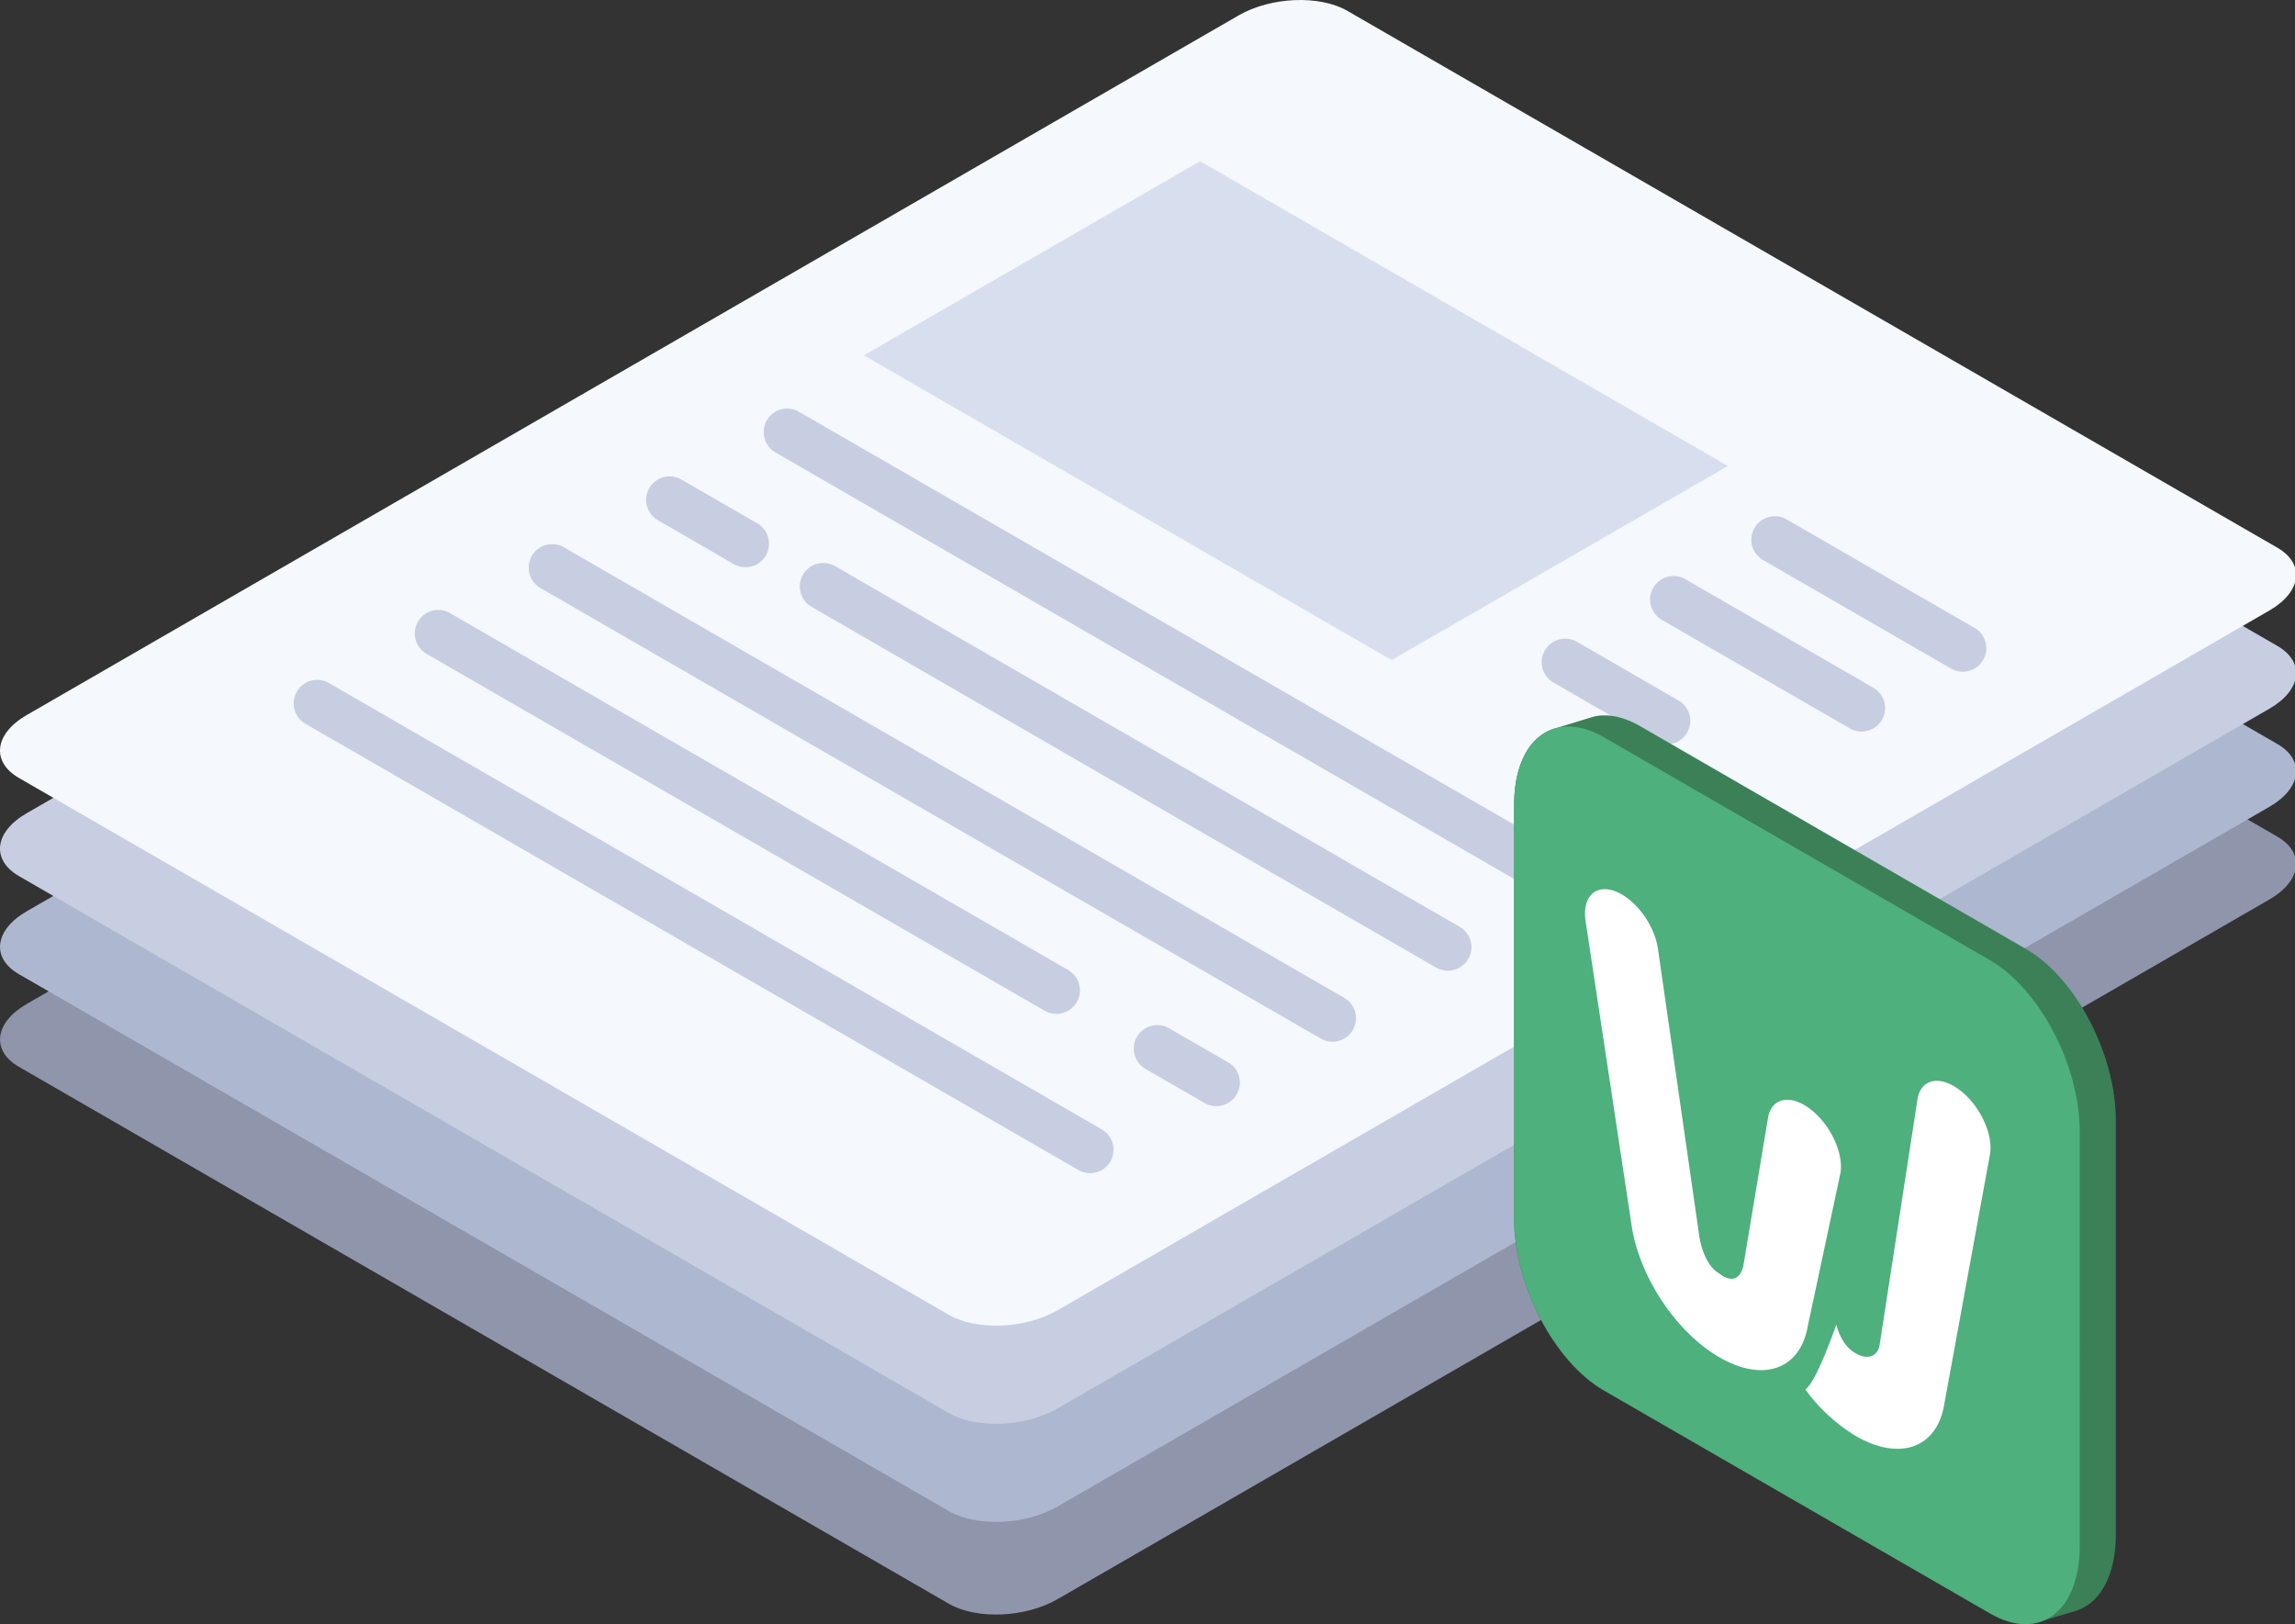 <?xml version="1.0" standalone="no"?><!DOCTYPE svg PUBLIC "-//W3C//DTD SVG 1.1//EN" "http://www.w3.org/Graphics/SVG/1.1/DTD/svg11.dtd"><svg t="1611829036477" class="icon" viewBox="0 0 1447 1024" version="1.1" xmlns="http://www.w3.org/2000/svg" p-id="4383" xmlns:xlink="http://www.w3.org/1999/xlink" width="353.271" height="250"><rect x="0" y="0" width="1447" height="1024" fill="#333333" stroke="none"/><defs><style type="text/css">@font-face { font-family: element-icons; src: url("chrome-extension://bbakhnmfkjenfbhjdddipcefnhpikjbj/fonts/element-icons.woff") format("woff"), url("chrome-extension://bbakhnmfkjenfbhjdddipcefnhpikjbj/fonts/element-icons.ttf ") format("truetype"); }
</style></defs><path d="M598.201 1011.094L11.886 672.584c-17.569-10.144-15.368-27.874 4.92-39.574l764.167-441.203c20.288-11.718 50.989-12.989 68.557-2.845l586.315 338.51c17.569 10.144 15.368 27.874-4.92 39.592l-764.167 441.185c-20.288 11.718-50.989 12.989-68.557 2.845z" fill="#8F95AB" p-id="4384"></path><path d="M598.201 952.681L11.886 614.171c-17.569-10.144-15.368-27.874 4.92-39.592l764.167-441.185C801.261 121.657 831.943 120.405 849.53 130.602l586.315 338.457c17.569 10.144 15.368 27.874-4.92 39.574L666.758 949.837c-20.288 11.718-50.989 12.989-68.557 2.845z" fill="#ADB8D0" p-id="4385"></path><path d="M598.201 890.833L11.886 552.323C-5.683 542.089-3.554 524.449 16.806 512.73L780.972 71.563c20.288-11.718 50.989-12.989 68.557-2.845l586.315 338.493c17.569 10.144 15.368 27.856-4.92 39.574L666.758 887.988c-20.288 11.701-50.989 12.989-68.557 2.845z" fill="#C7CEE2" p-id="4386"></path><path d="M598.201 828.967L11.886 490.456C-5.683 480.312-3.554 462.601 16.806 450.846L780.972 9.697c20.288-11.718 50.989-12.989 68.557-2.845L1435.845 345.291c17.569 10.144 15.368 27.856-4.92 39.574L666.758 826.122c-20.288 11.718-50.989 12.953-68.557 2.845z" fill="#F5F8FC" p-id="4387"></path><path d="M877.439 416.156L544.69 224.028l211.951-122.373 332.768 192.129-211.969 122.373z" fill="#D7DEED" p-id="4388"></path><path d="M1230.155 421.541l-118.526-68.432a14.814 14.814 0 0 1 0-25.655 14.814 14.814 0 0 1 14.814 0l118.526 68.432a14.814 14.814 0 0 1 0 25.655 14.814 14.814 0 0 1-14.814 0zM1166.339 459.255l-118.526-68.432a14.814 14.814 0 0 1 0-25.655 14.814 14.814 0 0 1 14.814 0l118.526 68.432a14.814 14.814 0 0 1 0 25.655 14.814 14.814 0 0 1-14.814 0zM980.883 569.301l-491.995-284.069a14.814 14.814 0 0 1 0-25.655 14.814 14.814 0 0 1 14.814 0l491.995 284.051a14.831 14.831 0 0 1 0 25.673 14.814 14.814 0 0 1-14.814 0zM462.643 355.632l-47.84-27.641a14.796 14.796 0 0 1 0-25.655 14.814 14.814 0 0 1 14.814 0l47.84 27.623a14.831 14.831 0 0 1 0 25.673 14.885 14.885 0 0 1-14.814 0zM905.528 610.074L511.699 382.611a14.831 14.831 0 0 1 0-25.673 14.885 14.885 0 0 1 14.814 0l393.829 227.409a14.814 14.814 0 0 1 0 25.655 14.814 14.814 0 0 1-14.814 0.072zM832.73 654.801l-491.995-284.069a14.831 14.831 0 0 1 0-25.673 14.885 14.885 0 0 1 14.814 0l491.995 284.069a14.831 14.831 0 0 1 0 25.673 14.831 14.831 0 0 1-14.814 0zM658.654 637.232L268.922 412.22a14.831 14.831 0 0 1 0-25.673 14.814 14.814 0 0 1 14.814 0l389.732 225.012a14.831 14.831 0 0 1 0 25.673 14.885 14.885 0 0 1-14.814 0zM722.255 673.944l37.248 21.469a14.814 14.814 0 0 0 14.814 0 14.814 14.814 0 0 0 0-25.655l-37.266-21.469a14.814 14.814 0 0 0-14.814 0 14.814 14.814 0 0 0 0.018 25.655zM679.872 737.635L192.564 456.303a14.831 14.831 0 0 1 0-25.673 14.831 14.831 0 0 1 14.831 0L694.685 712.051a14.814 14.814 0 0 1 0 25.655 14.814 14.814 0 0 1-14.814-0.072zM1043.501 467.288l-64.067-36.98a14.831 14.831 0 0 1 0-25.673 14.885 14.885 0 0 1 14.814 0l64.067 36.998a14.814 14.814 0 0 1 0 25.655 14.814 14.814 0 0 1-14.814 0z" fill="#C7CEE2" p-id="4389"></path><path d="M1277.53 598.391L1034.108 457.824c-10.734-6.154-20.592-7.979-29.09-6.065l-1.36 0.429c-0.573 0.161-1.145 0.322-1.789 0.519l-20.968 6.423c-15.78 4.258-26.264 21.719-26.264 48.484v260.9c0 41.65 25.333 90.026 56.553 108.06l243.475 140.567c10.466 6.047 20.252 7.89 28.625 6.137l0.304-0.089a28.625 28.625 0 0 0 4.061-1.217l20.574-6.208c15.511-4.491 25.781-21.862 25.781-48.305V706.451c0.072-41.65-25.244-90.026-56.481-108.06z" fill="#3C8058" p-id="4390" data-spm-anchor-id="a313x.7781069.0.i54" class=""></path><path d="M1011.262 876.646l243.475 140.567c31.237 18.034 56.553-1.109 56.553-42.759V713.446c0-41.632-25.315-90.008-56.553-108.042l-243.475-140.567c-31.219-18.034-56.553 1.109-56.553 42.741v260.936c0 41.65 25.333 90.026 56.553 108.132z" fill="#4eb07d" p-id="4391" data-spm-anchor-id="a313x.7781069.0.i51" class="selected"></path><path d="M1084.202 855.821c-27.248-15.726-50.595-50.72-55.461-83.156l-29.108-192.558c-2.129-16.728 8.731-24.403 22.9-16.209 11.54 6.655 21.308 21.666 22.936 35.209l25.745 178.907c1.163 8.945 5.063 20.449 12.631 24.797 0 0 11.701 10.287 15.35-4.741L1114.617 705.431c1.628-11.665 11.414-15.404 22.936-8.749 14.169 8.194 25.047 28.41 22.9 42.669L1139.664 836.749c-4.902 26.836-28.249 34.797-55.461 19.072zM1157.769 835.193c2.201 7.8 5.779 14.313 12.291 18.105 7.514 4.312 13.919 1.95 15.082-5.6l23.777-154.218c1.628-11.665 11.396-15.404 22.936-8.731 14.169 8.176 25.047 28.393 22.9 42.651l-29.09 158.959c-4.902 26.836-28.267 34.797-55.461 19.072a109.652 109.652 0 0 1-31.935-29.412c6.959-4.365 19.501-40.827 19.501-40.827z" fill="#FFFFFF" p-id="4392"></path></svg>
